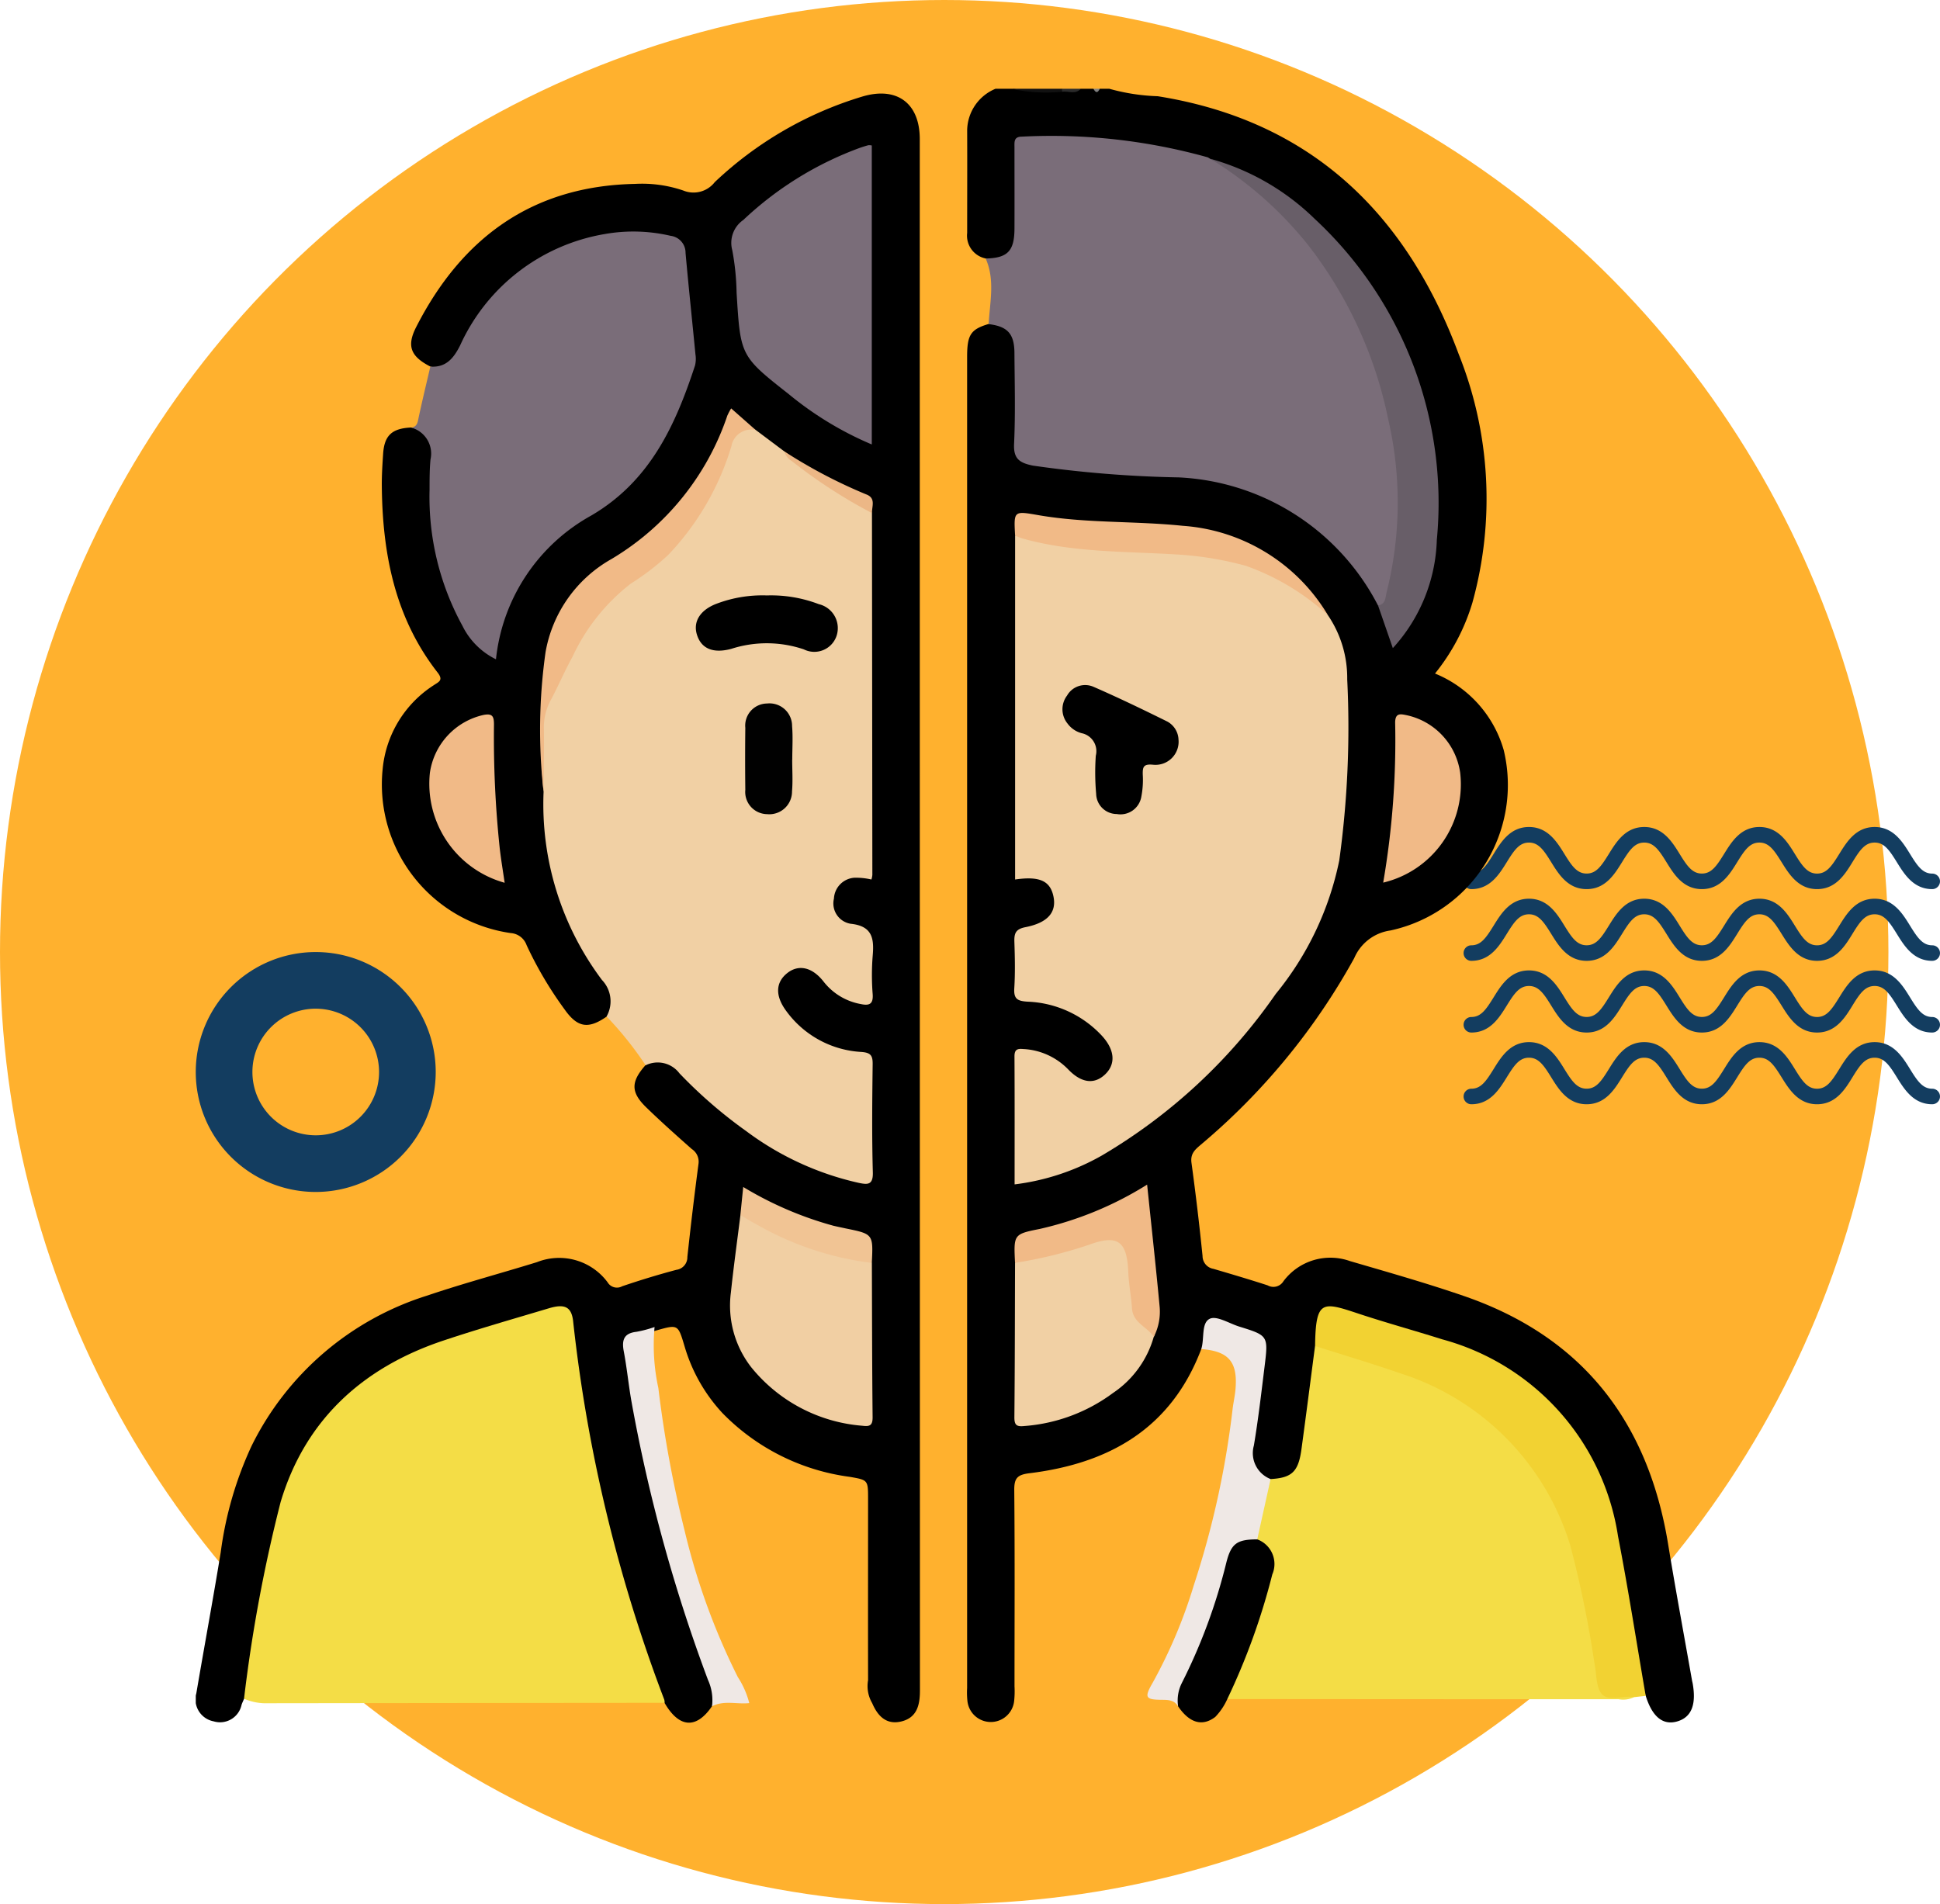 <svg xmlns="http://www.w3.org/2000/svg" xmlns:xlink="http://www.w3.org/1999/xlink" width="109" height="107" viewBox="0 0 109 107">
  <defs>
    <clipPath id="clip-path">
      <rect id="Rectángulo_36366" data-name="Rectángulo 36366" width="84.172" height="91.819" fill="none"/>
    </clipPath>
  </defs>
  <g id="Grupo_136194" data-name="Grupo 136194" transform="translate(2131 9051.534)">
    <ellipse id="Elipse_4973" data-name="Elipse 4973" cx="53.051" cy="53.5" rx="53.051" ry="53.5" transform="translate(-2131 -9051.534)" fill="#ffb12e"/>
    <g id="Grupo_134517" data-name="Grupo 134517" transform="translate(-2022 -8989.481) rotate(180)">
      <path id="Trazado_113538" data-name="Trazado 113538" d="M23.092,3.491c-1.053,0-1.573-.84-1.99-1.516s-.709-1.1-1.248-1.1-.825.419-1.247,1.1-.937,1.516-1.99,1.516-1.573-.84-1.99-1.516-.709-1.1-1.247-1.1-.825.419-1.247,1.1-.937,1.516-1.99,1.516-1.572-.84-1.989-1.516S7.446.873,6.908.873s-.824.419-1.246,1.1S4.725,3.491,3.672,3.491,2.1,2.651,1.683,1.975.975.873.437.873A.436.436,0,1,1,.437,0C1.489,0,2.008.841,2.426,1.516s.708,1.1,1.246,1.1S4.5,2.2,4.919,1.516,5.856,0,6.908,0,8.479.841,8.9,1.516s.708,1.1,1.247,1.1.825-.419,1.247-1.1S12.327,0,13.38,0s1.572.841,1.99,1.516.708,1.1,1.247,1.1.825-.419,1.247-1.1S18.8,0,19.854,0s1.573.841,1.991,1.516.709,1.1,1.248,1.1.826-.419,1.248-1.1S25.278,0,26.331,0a.436.436,0,1,1,0,.873c-.539,0-.826.419-1.248,1.1S24.146,3.491,23.092,3.491Z" transform="translate(0)" fill="#133d60"/>
      <path id="Trazado_126924" data-name="Trazado 126924" d="M23.092,3.491c-1.053,0-1.573-.84-1.99-1.516s-.709-1.1-1.248-1.1-.825.419-1.247,1.1-.937,1.516-1.99,1.516-1.573-.84-1.99-1.516-.709-1.1-1.247-1.1-.825.419-1.247,1.1-.937,1.516-1.99,1.516-1.572-.84-1.989-1.516S7.446.873,6.908.873s-.824.419-1.246,1.1S4.725,3.491,3.672,3.491,2.1,2.651,1.683,1.975.975.873.437.873A.436.436,0,1,1,.437,0C1.489,0,2.008.841,2.426,1.516s.708,1.1,1.246,1.1S4.5,2.2,4.919,1.516,5.856,0,6.908,0,8.479.841,8.9,1.516s.708,1.1,1.247,1.1.825-.419,1.247-1.1S12.327,0,13.38,0s1.572.841,1.99,1.516.708,1.1,1.247,1.1.825-.419,1.247-1.1S18.8,0,19.854,0s1.573.841,1.991,1.516.709,1.1,1.248,1.1.826-.419,1.248-1.1S25.278,0,26.331,0a.436.436,0,1,1,0,.873c-.539,0-.826.419-1.248,1.1S24.146,3.491,23.092,3.491Z" transform="translate(0 8.059)" fill="#133d60"/>
      <path id="Trazado_113539" data-name="Trazado 113539" d="M23.092,3.491c-1.053,0-1.573-.84-1.99-1.516s-.709-1.1-1.248-1.1-.825.419-1.247,1.1-.937,1.516-1.99,1.516-1.573-.84-1.99-1.516-.709-1.1-1.247-1.1-.825.419-1.247,1.1-.937,1.516-1.99,1.516-1.572-.84-1.989-1.516S7.446.873,6.908.873s-.824.419-1.246,1.1S4.725,3.491,3.672,3.491,2.1,2.651,1.683,1.975.975.873.437.873A.436.436,0,1,1,.437,0C1.489,0,2.008.841,2.426,1.516s.708,1.1,1.246,1.1S4.5,2.2,4.919,1.516,5.856,0,6.908,0,8.479.841,8.9,1.516s.708,1.1,1.247,1.1.825-.419,1.247-1.1S12.327,0,13.38,0s1.572.841,1.99,1.516.708,1.1,1.247,1.1.825-.419,1.247-1.1S18.8,0,19.854,0s1.573.841,1.991,1.516.709,1.1,1.248,1.1.826-.419,1.248-1.1S25.278,0,26.331,0a.436.436,0,1,1,0,.873c-.539,0-.826.419-1.248,1.1S24.146,3.491,23.092,3.491Z" transform="translate(0 4.03)" fill="#133d60"/>
      <path id="Trazado_126923" data-name="Trazado 126923" d="M23.092,3.491c-1.053,0-1.573-.84-1.99-1.516s-.709-1.1-1.248-1.1-.825.419-1.247,1.1-.937,1.516-1.99,1.516-1.573-.84-1.99-1.516-.709-1.1-1.247-1.1-.825.419-1.247,1.1-.937,1.516-1.99,1.516-1.572-.84-1.989-1.516S7.446.873,6.908.873s-.824.419-1.246,1.1S4.725,3.491,3.672,3.491,2.1,2.651,1.683,1.975.975.873.437.873A.436.436,0,1,1,.437,0C1.489,0,2.008.841,2.426,1.516s.708,1.1,1.246,1.1S4.5,2.2,4.919,1.516,5.856,0,6.908,0,8.479.841,8.9,1.516s.708,1.1,1.247,1.1.825-.419,1.247-1.1S12.327,0,13.38,0s1.572.841,1.99,1.516.708,1.1,1.247,1.1.825-.419,1.247-1.1S18.8,0,19.854,0s1.573.841,1.991,1.516.709,1.1,1.248,1.1.826-.419,1.248-1.1S25.278,0,26.331,0a.436.436,0,1,1,0,.873c-.539,0-.826.419-1.248,1.1S24.146,3.491,23.092,3.491Z" transform="translate(0 12.089)" fill="#133d60"/>
    </g>
    <path id="Trazado_113320" data-name="Trazado 113320" d="M2602.212,1501.185a6.741,6.741,0,1,1,6.741-6.741A6.749,6.749,0,0,1,2602.212,1501.185Zm0-10.3a3.558,3.558,0,1,0,3.558,3.558A3.562,3.562,0,0,0,2602.212,1490.886Z" transform="translate(-4715.472 -10485.737)" fill="#133d60"/>
    <g id="Grupo_136193" data-name="Grupo 136193" transform="translate(-2120 -9046.547)">
      <g id="Grupo_136192" data-name="Grupo 136192" clip-path="url(#clip-path)">
        <path id="Trazado_129229" data-name="Trazado 129229" d="M100.322,0a11.377,11.377,0,0,0,2.725.42c8.552,1.365,13.95,6.536,16.912,14.5a21.857,21.857,0,0,1,.767,13.962,11.642,11.642,0,0,1-2.1,3.98,6.606,6.606,0,0,1,3.86,4.3A8.366,8.366,0,0,1,116.125,47.3a2.6,2.6,0,0,0-2.037,1.553,37.033,37.033,0,0,1-8.613,10.479c-.323.277-.6.5-.533,1.016q.357,2.616.623,5.245a.73.73,0,0,0,.612.722c1.019.3,2.036.6,3.045.928a.659.659,0,0,0,.886-.229,3.288,3.288,0,0,1,3.74-1.135c2.151.629,4.31,1.24,6.427,1.971,6.607,2.282,10.317,7.025,11.447,13.93.419,2.56.894,5.11,1.344,7.664.01.059.028.116.038.175.213,1.208-.081,1.911-.891,2.134-.792.218-1.386-.274-1.749-1.447a8.511,8.511,0,0,1-.718-3.013c-.362-1.964-.675-3.939-1.064-5.9a13.357,13.357,0,0,0-9.3-10.744c-1.79-.61-3.6-1.15-5.416-1.686-1.545-.457-1.8-.25-1.867,1.411,0,.119,0,.239,0,.359q-.253,3.014-.764,5.993a1.729,1.729,0,0,1-1.866,1.608c-1.073-.518-1.349-.927-1.219-2.1.178-1.6.436-3.192.628-4.792.128-1.057.051-1.2-.975-1.554-.14-.048-.281-.094-.422-.137-1.218-.373-1.217-.372-1.762.787a1.72,1.72,0,0,1-.223.277C103.8,75.3,100.3,77.251,95.845,77.8c-.674.083-.866.264-.859.952C95.021,82.429,95,86.1,95,89.775a5.222,5.222,0,0,1-.018.8,1.32,1.32,0,0,1-2.629.011,4.428,4.428,0,0,1-.016-.715q0-37.4,0-74.8c0-1.247.2-1.55,1.208-1.852.86-.191,1.474.251,1.647,1.22a10.363,10.363,0,0,1,.054,1.786c.006,1.193.023,2.387-.006,3.58a.965.965,0,0,0,.947,1.134,41.5,41.5,0,0,0,5.989.507,17.381,17.381,0,0,1,6.008.932,13.273,13.273,0,0,1,7.384,6.462c.273.623.475,1.276.736,1.953.414-.124.552-.469.727-.756a10.244,10.244,0,0,0,1.481-4.835c.369-6.875-1.709-12.842-6.7-17.626a13.664,13.664,0,0,0-6.021-3.474A30.744,30.744,0,0,0,96.1,2.957c-.61,0-.834.291-.833.875,0,1.25,0,2.5,0,3.75a3.914,3.914,0,0,1-.079.976,1.283,1.283,0,0,1-1.806.98A1.308,1.308,0,0,1,92.34,8.1c0-1.929.008-3.858,0-5.787A2.567,2.567,0,0,1,93.936,0h.887A16.92,16.92,0,0,0,97.56.092c.387-.044.789.094,1.165-.092h.71a.228.228,0,0,0,.355,0Z" transform="translate(-48.999)"/>
        <path id="Trazado_129230" data-name="Trazado 129230" d="M100.488.168A8.991,8.991,0,0,1,97.638,0h2.838c.056.034.076.07.061.109s-.032.06-.05.06" transform="translate(-51.814)" fill="#111"/>
        <path id="Trazado_129231" data-name="Trazado 129231" d="M103.7.168c-.006-.056-.009-.112-.011-.168h1.064c-.306.344-.7.115-1.053.168" transform="translate(-55.024)" fill="#2b2b2b"/>
        <path id="Trazado_129232" data-name="Trazado 129232" d="M107.821,0c-.118.263-.237.235-.355,0Z" transform="translate(-57.03)" fill="#818181"/>
        <path id="Trazado_129233" data-name="Trazado 129233" d="M13.174,15.909c-1.1-.564-1.335-1.149-.793-2.212,2.578-5.055,6.559-7.934,12.3-8.049a7.174,7.174,0,0,1,2.708.372,1.51,1.51,0,0,0,1.77-.471A20.742,20.742,0,0,1,37.45.74c1.938-.579,3.228.365,3.228,2.391q0,43.594.009,87.188c0,.828-.177,1.521-1.048,1.732-.835.2-1.325-.3-1.634-1.029a1.89,1.89,0,0,1-.232-1.289c-.006-3.4,0-6.794,0-10.191,0-1.065-.008-1.058-1.027-1.237a12.216,12.216,0,0,1-7.156-3.585,9.355,9.355,0,0,1-2.13-3.761c-.368-1.226-.357-1.229-1.6-.876-1.935.59-1.641.484-1.4,2.193a86.468,86.468,0,0,0,4.483,17.2A1.956,1.956,0,0,1,29,91.2c-.88,1.289-1.844,1.22-2.66-.191a1.871,1.871,0,0,1-.577-.987,89.68,89.68,0,0,1-4.615-18.558c-.065-.533-.055-1.071-.143-1.6-.113-.691-.479-.894-1.126-.755a22.548,22.548,0,0,0-2.383.7c-2.128.709-4.361,1.136-6.322,2.3a13.818,13.818,0,0,0-6.8,10.276c-.391,2.507-.88,5-1.316,7.5a1.418,1.418,0,0,1-.348.9c-.046.11-.1.217-.137.329A1.237,1.237,0,0,1,1,92.043a1.253,1.253,0,0,1-.97-1.571c.45-2.645.94-5.283,1.372-7.93a20.482,20.482,0,0,1,1.734-5.977,16.493,16.493,0,0,1,9.859-8.444c2.038-.69,4.12-1.246,6.177-1.882a3.385,3.385,0,0,1,3.97,1.138.608.608,0,0,0,.816.218c1-.34,2.021-.652,3.046-.924a.712.712,0,0,0,.616-.721q.282-2.625.627-5.244a.851.851,0,0,0-.379-.823c-.867-.767-1.731-1.537-2.561-2.343-.874-.849-.865-1.436-.04-2.368.722-.556,1.238-.528,2.015.194.89.828,1.721,1.719,2.683,2.471a18.688,18.688,0,0,0,6.541,3.486c1.116.308,1.254.2,1.259-.935.006-1.582-.015-3.165.01-4.747.009-.622-.208-.914-.834-1.008a5.745,5.745,0,0,1-4.032-2.508,1.521,1.521,0,0,1,.008-2.05,1.57,1.57,0,0,1,1.864-.36,2.521,2.521,0,0,1,.794.7,3,3,0,0,0,1.48.937c.444.124.691-.03.7-.508q.027-1.254,0-2.508c-.012-.492-.358-.635-.742-.756a1.81,1.81,0,0,1-1.139-.79,1.524,1.524,0,0,1,.979-2.319c.873-.124.925-.558.925-1.257q-.018-9.45-.006-18.9a1.045,1.045,0,0,0-.723-1.238,28.635,28.635,0,0,1-4.018-2.192c-.59-.431-1.179-.864-1.748-1.324-1.128-.893-1.121-.89-1.7.433a14.2,14.2,0,0,1-5.626,6.6,8.5,8.5,0,0,0-4.33,7.959,44.379,44.379,0,0,0,.119,5.264c.086,1.248.135,2.5.344,3.735a15.288,15.288,0,0,0,2.447,5.99,7.331,7.331,0,0,1,.8,1.289c.23.571.37,1.155-.246,1.606-1.039.727-1.649.627-2.376-.408a21.245,21.245,0,0,1-2.127-3.6,1.02,1.02,0,0,0-.89-.68A8.437,8.437,0,0,1,10.5,38.529a6.3,6.3,0,0,1,2.873-4.711c.272-.187.559-.27.214-.711-2.4-3.076-3.1-6.686-3.135-10.491-.005-.6.034-1.194.073-1.79.066-1.043.494-1.44,1.577-1.488.895.138,1.224.465,1.291,1.378.062.863.029,1.73.02,2.6A14.072,14.072,0,0,0,15.1,30.186a4.822,4.822,0,0,0,1.416,1.659c.279-.111.248-.353.289-.541A10.678,10.678,0,0,1,22.058,24.1c3.154-1.849,4.613-4.829,5.7-8.115a1.673,1.673,0,0,0,.072-.709c-.205-1.866-.4-3.733-.551-5.6-.052-.633-.5-.836-1.029-.926A9.789,9.789,0,0,0,19.433,10,11.524,11.524,0,0,0,15,14.881c-.543,1.067-.968,1.284-1.83,1.028" transform="translate(0 -0.301)"/>
        <path id="Trazado_129234" data-name="Trazado 129234" d="M59.962,44.911q.012,10.167.022,20.335a1.3,1.3,0,0,1-.053.258,3.793,3.793,0,0,0-.964-.1,1.236,1.236,0,0,0-1.142,1.174,1.156,1.156,0,0,0,.938,1.412c1.224.126,1.327.828,1.239,1.812a13.511,13.511,0,0,0,0,2.148c.041.579-.214.649-.672.552a3.412,3.412,0,0,1-2.08-1.253c-.642-.827-1.411-.991-2.046-.488-.663.525-.688,1.285-.056,2.134a5.6,5.6,0,0,0,4.231,2.3c.5.04.628.191.622.679-.025,2.03-.047,4.062.01,6.091.02.729-.318.682-.785.587a16.578,16.578,0,0,1-6.316-2.9,26.294,26.294,0,0,1-3.764-3.256,1.53,1.53,0,0,0-1.9-.453A19.613,19.613,0,0,0,45.051,73.2a1.732,1.732,0,0,0-.258-2.049,16.452,16.452,0,0,1-3.281-10.579,23.084,23.084,0,0,1-.014-4.366,10.176,10.176,0,0,1,1.656-3.72,11.689,11.689,0,0,1,3.867-4.318,12.056,12.056,0,0,0,4.452-6.074c.173-.443.31-.9.525-1.326.313-.62.764-.9,1.438-.523l1.6,1.2a29.517,29.517,0,0,0,3.535,2.432c.49.3,1.085.47,1.387,1.032" transform="translate(-21.97 -21.067)" fill="#f1d0a4"/>
        <path id="Trazado_129235" data-name="Trazado 129235" d="M5.777,166.3a84.833,84.833,0,0,1,2.055-11.052c1.383-4.639,4.636-7.573,9.15-9.079,1.957-.653,3.942-1.22,5.919-1.811.915-.274,1.295-.079,1.374.793a85.815,85.815,0,0,0,5.114,21.2.81.81,0,0,1,.021.177q-11.259.009-22.519.023a3.073,3.073,0,0,1-1.113-.254" transform="translate(-3.066 -75.825)" fill="#f4dd46"/>
        <path id="Trazado_129236" data-name="Trazado 129236" d="M116.608,32.019a13.308,13.308,0,0,0-11.2-7.2,65.871,65.871,0,0,1-8.193-.662c-.738-.154-1.1-.369-1.056-1.232.079-1.7.031-3.4.02-5.1-.007-1.081-.388-1.491-1.449-1.619.065-1.235.368-2.48-.168-3.687,1.232-.026,1.614-.417,1.619-1.68.006-1.523,0-3.046,0-4.569,0-.3-.047-.6.422-.6a32.614,32.614,0,0,1,10.423,1.159.822.822,0,0,1,.153.09c3.027,1.314,5.1,3.7,6.869,6.377a23.064,23.064,0,0,1,3.737,10.432,17.923,17.923,0,0,1-.454,7.544c-.108.327-.079.9-.725.748" transform="translate(-50.182 -2.979)" fill="#7a6d79"/>
        <path id="Trazado_129237" data-name="Trazado 129237" d="M125.841,156.352c1.194-.067,1.56-.406,1.733-1.669.264-1.936.511-3.874.765-5.812a.484.484,0,0,1,.343-.051c3.13.858,6.291,1.634,8.948,3.673a15.741,15.741,0,0,1,5.973,10.4c.241,1.469.535,2.93.767,4.4.113.717.337,1.184,1.168,1.074a.726.726,0,0,1,.722.242,1.4,1.4,0,0,1-.862.116q-10.994,0-21.988-.011c-.188-.35.028-.635.162-.921a36.648,36.648,0,0,0,1.968-5.452,2.212,2.212,0,0,0-.538-2.6,6.836,6.836,0,0,1,.839-3.391" transform="translate(-65.452 -78.224)" fill="#f4dd46"/>
        <path id="Trazado_129238" data-name="Trazado 129238" d="M26.859,24.5c.879.065,1.308-.458,1.676-1.185a10.92,10.92,0,0,1,8.129-6.263,9.214,9.214,0,0,1,3.7.1.956.956,0,0,1,.839.962c.17,1.9.373,3.8.556,5.7a1.577,1.577,0,0,1-.023.622c-1.111,3.4-2.552,6.52-5.838,8.438a10.479,10.479,0,0,0-5.347,8.075,4.115,4.115,0,0,1-1.885-1.885,15.061,15.061,0,0,1-1.846-7.647c0-.567,0-1.138.053-1.7a1.509,1.509,0,0,0-1.08-1.786c.227-.037.327-.156.378-.4.212-1.013.458-2.019.692-3.027" transform="translate(-13.685 -8.887)" fill="#7a6d79"/>
        <path id="Trazado_129239" data-name="Trazado 129239" d="M151.916,166.209c-.611-.1-1.407.246-1.793-.158-.359-.375-.3-1.155-.432-1.757a60.554,60.554,0,0,0-1.357-6.611,14.613,14.613,0,0,0-9.546-9.67c-1.585-.549-3.194-1.027-4.792-1.538.038-2.6.4-2.493,2.418-1.824,1.567.52,3.16.956,4.734,1.453a13.576,13.576,0,0,1,9.869,11.059c.577,2.98,1.041,5.981,1.557,8.973l-.658.074" transform="translate(-71.108 -75.826)" fill="#f2d232"/>
        <path id="Trazado_129240" data-name="Trazado 129240" d="M120.849,154.682l-.751,3.392a.491.491,0,0,1-.423.274,1.333,1.333,0,0,0-1.1,1.132,34.012,34.012,0,0,1-2.433,6.671c-.2.427-.1.959-.488,1.306-.214-.359-.552-.368-.919-.37-.92-.008-.994-.126-.512-.958a27.957,27.957,0,0,0,2.311-5.477,50.373,50.373,0,0,0,2.176-9.867c.043-.381.133-.758.166-1.139.136-1.549-.382-2.153-1.923-2.269.187-.581-.009-1.462.474-1.7.39-.192,1.094.26,1.655.435,1.635.508,1.643.511,1.427,2.262-.183,1.478-.353,2.958-.6,4.426a1.563,1.563,0,0,0,.938,1.881" transform="translate(-60.46 -76.554)" fill="#efe8e5"/>
        <path id="Trazado_129241" data-name="Trazado 129241" d="M52.92,146.707a11.275,11.275,0,0,0,.213,3.424,65.521,65.521,0,0,0,1.482,8.042,37.882,37.882,0,0,0,2.982,8.2,4.88,4.88,0,0,1,.644,1.464c-.7.076-1.42-.171-2.094.179a2.724,2.724,0,0,0-.224-1.478,89.924,89.924,0,0,1-4.314-15.727c-.157-.91-.246-1.832-.419-2.739-.122-.641.007-1.02.714-1.1a6.764,6.764,0,0,0,1.017-.269" transform="translate(-27.143 -77.119)" fill="#efe8e5"/>
        <path id="Trazado_129242" data-name="Trazado 129242" d="M117.579,181.248a2.174,2.174,0,0,1,.2-1.3,31.7,31.7,0,0,0,2.5-6.749c.277-1.113.6-1.334,1.745-1.338a1.474,1.474,0,0,1,.845,1.971,37.591,37.591,0,0,1-2.526,7,3.564,3.564,0,0,1-.676,1.006c-.721.551-1.445.352-2.087-.591" transform="translate(-62.385 -90.344)"/>
        <path id="Trazado_129243" data-name="Trazado 129243" d="M115.595,57.314a6.264,6.264,0,0,1,1.093,3.615,54.652,54.652,0,0,1-.447,10.181,17.288,17.288,0,0,1-3.57,7.5,31.024,31.024,0,0,1-9.766,9.077A13.157,13.157,0,0,1,98,89.311c0-2.434.007-4.818-.007-7.2,0-.391.176-.434.487-.407A3.775,3.775,0,0,1,101,82.838c.748.783,1.472.868,2.077.3.623-.588.557-1.394-.187-2.195a6,6,0,0,0-4.169-1.9c-.549-.036-.777-.144-.739-.749.054-.862.035-1.731.006-2.6-.016-.48.059-.727.62-.837,1.27-.249,1.756-.849,1.575-1.725s-.776-1.154-2.155-.954V52.854a1.7,1.7,0,0,1,1.124.067,31.226,31.226,0,0,0,4.915.59,27.092,27.092,0,0,1,6.928.78,9.066,9.066,0,0,1,4.6,3.024" transform="translate(-51.994 -27.742)" fill="#f1d0a4"/>
        <path id="Trazado_129244" data-name="Trazado 129244" d="M105.83,141.6a5.657,5.657,0,0,1-2.3,3.166,9.536,9.536,0,0,1-4.984,1.852c-.437.046-.552-.066-.548-.508.027-2.888.028-5.776.037-8.664a.945.945,0,0,1,.668-.393,20.285,20.285,0,0,0,3.681-.945c1.4-.431,2.106.054,2.234,1.507.053.594.165,1.181.2,1.776a1.849,1.849,0,0,0,.74,1.548c.223.154.433.335.274.661" transform="translate(-52.004 -71.469)" fill="#f1d0a4"/>
        <path id="Trazado_129245" data-name="Trazado 129245" d="M130.876,33.4c.445-.063.412-.48.486-.758a20.7,20.7,0,0,0,.088-9.689,23.668,23.668,0,0,0-4.476-9.771A21.12,21.12,0,0,0,121.449,8.3a13.553,13.553,0,0,1,5.86,3.369,21.787,21.787,0,0,1,6.87,18.048,9.428,9.428,0,0,1-2.472,6.082l-.832-2.4" transform="translate(-64.45 -4.365)" fill="#685e68"/>
        <path id="Trazado_129246" data-name="Trazado 129246" d="M142.155,83.568a47.115,47.115,0,0,0,.671-9.006c.012-.536.3-.469.64-.4a3.857,3.857,0,0,1,3.014,3.237,5.674,5.674,0,0,1-4.324,6.172" transform="translate(-75.439 -38.96)" fill="#f1ba87"/>
        <path id="Trazado_129247" data-name="Trazado 129247" d="M115.62,55.99a13.538,13.538,0,0,0-4.592-2.759,18.706,18.706,0,0,0-3.9-.641c-2.9-.18-5.827-.1-8.663-.9-.141-.04-.274-.106-.411-.16-.077-1.4-.079-1.391,1.306-1.15,2.687.466,5.421.319,8.122.6a10.332,10.332,0,0,1,8.141,5.01" transform="translate(-52.02 -26.419)" fill="#f1ba87"/>
        <path id="Trazado_129248" data-name="Trazado 129248" d="M105.841,138.38c-.367-.564-1.17-.776-1.224-1.6-.045-.676-.179-1.347-.207-2.023-.07-1.745-.582-2.144-2.2-1.551a25.141,25.141,0,0,1-4.164,1.02c-.078-1.594-.082-1.614,1.386-1.906a19.424,19.424,0,0,0,6.036-2.491c.244,2.354.491,4.59.7,6.829a3.1,3.1,0,0,1-.323,1.722" transform="translate(-52.016 -68.247)" fill="#f1ba87"/>
        <path id="Trazado_129249" data-name="Trazado 129249" d="M72,6.7v16.8a18.846,18.846,0,0,1-4.656-2.82c-2.737-2.151-2.721-2.165-2.94-5.7a14.2,14.2,0,0,0-.244-2.4,1.565,1.565,0,0,1,.62-1.694A19.075,19.075,0,0,1,71.3,6.843c.167-.059.336-.113.507-.159A.627.627,0,0,1,72,6.7" transform="translate(-34.018 -3.511)" fill="#7a6d79"/>
        <path id="Trazado_129250" data-name="Trazado 129250" d="M71.941,136.084c.01,2.891.011,5.782.041,8.672.005.477-.179.529-.572.479a8.925,8.925,0,0,1-6.251-3.293,5.642,5.642,0,0,1-1.139-4.2c.153-1.451.355-2.9.535-4.343a.729.729,0,0,1,.671.114,19.839,19.839,0,0,0,6.252,2.33.841.841,0,0,1,.463.24" transform="translate(-33.954 -70.102)" fill="#f1cfa3"/>
        <path id="Trazado_129251" data-name="Trazado 129251" d="M53.346,39.086A1.134,1.134,0,0,0,51.974,40a15.194,15.194,0,0,1-3.545,6.1,14.031,14.031,0,0,1-2.1,1.612,11.114,11.114,0,0,0-3.285,4.122c-.444.8-.8,1.653-1.237,2.463a3.227,3.227,0,0,0-.367,1.627c.018,1.162-.01,2.325-.02,3.487a31.262,31.262,0,0,1,.113-7.844,7.481,7.481,0,0,1,3.7-5.23,14.925,14.925,0,0,0,6.516-8.068,4.159,4.159,0,0,1,.212-.4l1.378,1.216" transform="translate(-21.881 -19.907)" fill="#f1ba87"/>
        <path id="Trazado_129252" data-name="Trazado 129252" d="M32.18,83.589a5.777,5.777,0,0,1-4.2-6.181,3.9,3.9,0,0,1,3.009-3.249c.507-.1.591.08.591.536a59.422,59.422,0,0,0,.325,6.971c.071.614.174,1.225.275,1.922" transform="translate(-14.826 -38.969)" fill="#f1ba87"/>
        <path id="Trazado_129253" data-name="Trazado 129253" d="M72.589,134.377a17.26,17.26,0,0,1-6.389-2.114c-.338-.178-.664-.38-1-.571.051-.5.1-1,.161-1.583a19.937,19.937,0,0,0,5.063,2.177c.229.055.459.1.689.151,1.553.317,1.553.317,1.472,1.94" transform="translate(-34.602 -68.394)" fill="#f1c494"/>
        <path id="Trazado_129254" data-name="Trazado 129254" d="M75.383,46.43a29.124,29.124,0,0,1-4.5-2.92.888.888,0,0,1-.42-.545,28.372,28.372,0,0,0,4.588,2.411c.571.208.321.671.335,1.053" transform="translate(-37.392 -22.585)" fill="#ecb786"/>
        <path id="Trazado_129255" data-name="Trazado 129255" d="M63.832,60.025a7.5,7.5,0,0,1,2.944.49,1.383,1.383,0,0,1,.989,1.8,1.318,1.318,0,0,1-1.832.74,6.5,6.5,0,0,0-4.081-.028c-1.026.273-1.694-.015-1.932-.82-.216-.732.209-1.384,1.133-1.726a7.269,7.269,0,0,1,2.778-.458" transform="translate(-31.769 -31.551)"/>
        <path id="Trazado_129256" data-name="Trazado 129256" d="M68.406,75.977c0,.6.041,1.195-.01,1.786a1.275,1.275,0,0,1-1.4,1.28,1.247,1.247,0,0,1-1.224-1.367q-.021-1.742,0-3.485a1.241,1.241,0,0,1,1.222-1.366A1.27,1.27,0,0,1,68.4,74.1c.052.621.01,1.25.01,1.875" transform="translate(-34.896 -38.279)" fill="#010101"/>
        <path id="Trazado_129257" data-name="Trazado 129257" d="M110.278,73.716a1.3,1.3,0,0,1-1.441,1.395c-.531-.051-.58.129-.569.556a4.956,4.956,0,0,1-.081,1.241,1.187,1.187,0,0,1-1.38.974,1.162,1.162,0,0,1-1.158-1.135,13.675,13.675,0,0,1-.02-2.143,1.03,1.03,0,0,0-.788-1.263,1.441,1.441,0,0,1-.795-.537,1.272,1.272,0,0,1-.033-1.577,1.172,1.172,0,0,1,1.474-.5c1.4.609,2.784,1.278,4.158,1.957a1.206,1.206,0,0,1,.632,1.036" transform="translate(-55.061 -37.125)"/>
      </g>
    </g>
  </g>
</svg>
